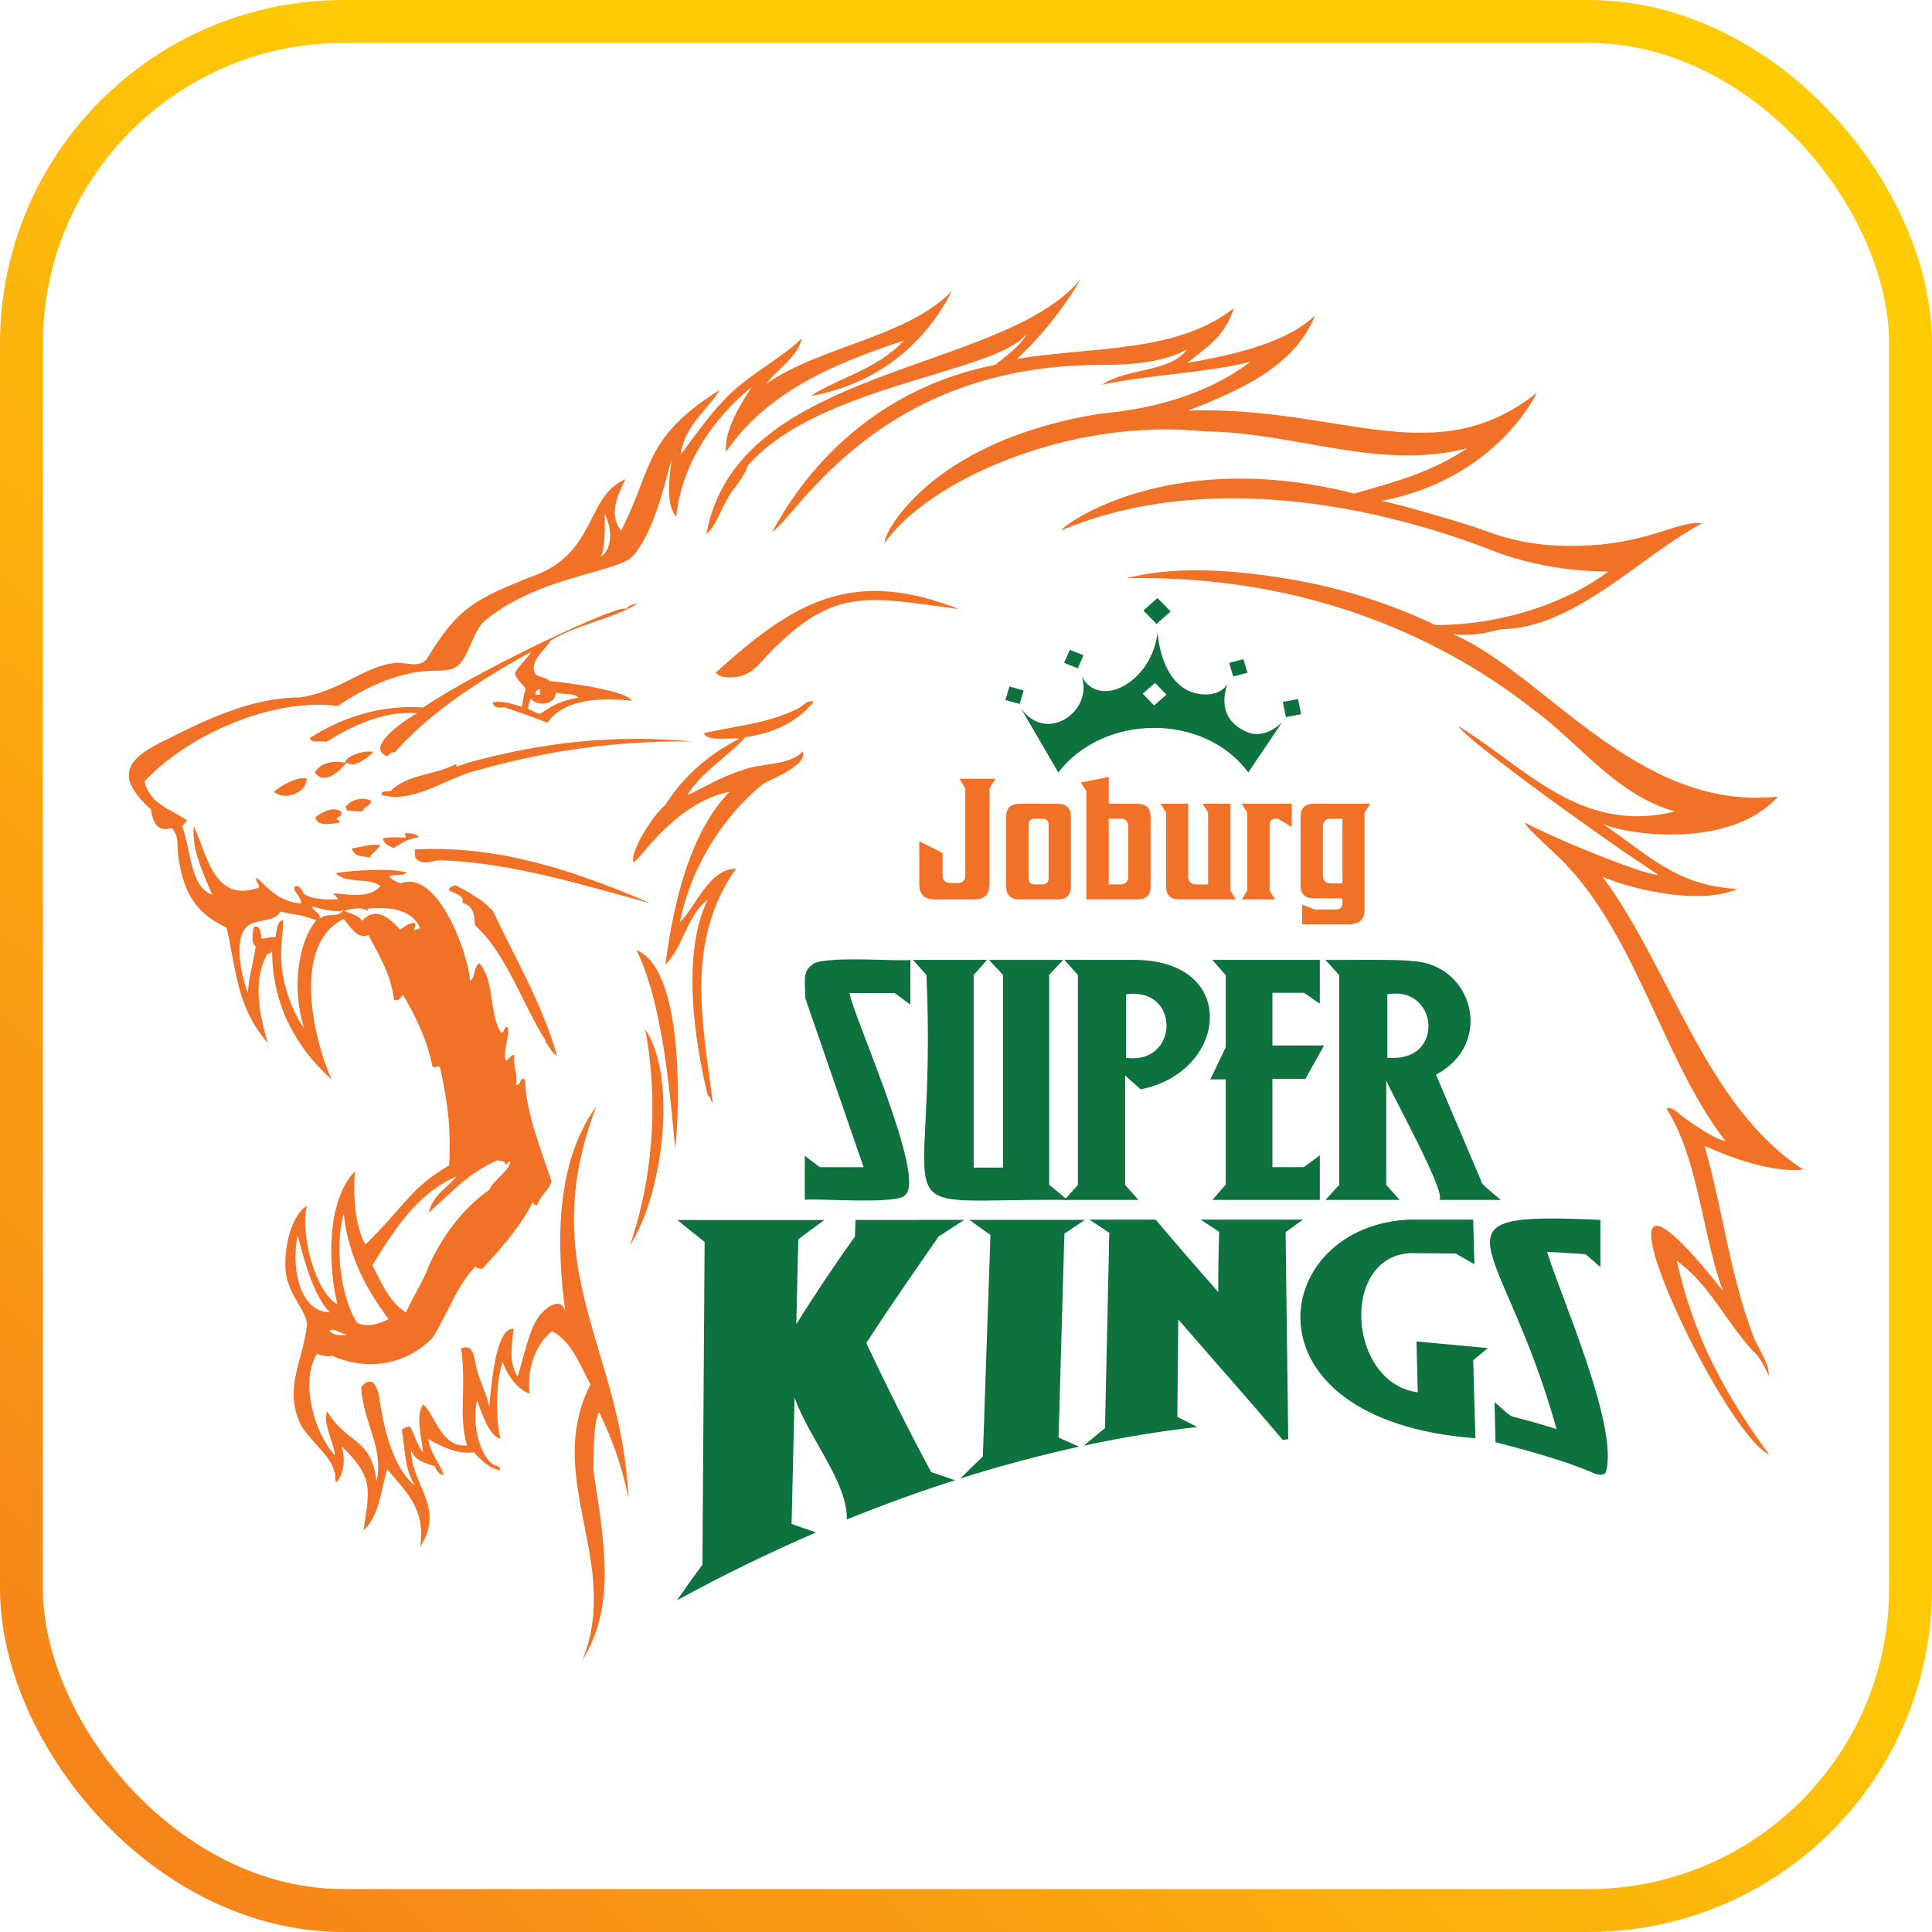 <svg width="90" height="90" viewBox="0 0 90 90" fill="none" xmlns="http://www.w3.org/2000/svg">
<path d="M43.909 40.776C43.909 40.882 43.938 40.97 43.997 41.037C44.057 41.103 44.148 41.137 44.274 41.137H44.602C44.727 41.137 44.819 41.103 44.879 41.037C44.938 40.97 44.967 40.882 44.967 40.776V36.726L44.692 36.275H46.374L46.098 36.726V41.169C46.098 41.416 46.038 41.599 45.92 41.72C45.801 41.84 45.6 41.901 45.315 41.901H43.606C43.322 41.901 43.12 41.84 43.001 41.72C42.882 41.6 42.823 41.416 42.823 41.169V39.193L43.909 39.731V40.776Z" fill="#F17226"/>
<path d="M46.871 38.058C46.871 37.85 46.922 37.694 47.022 37.593C47.123 37.491 47.296 37.44 47.538 37.44H49.22C49.464 37.44 49.635 37.491 49.736 37.593C49.837 37.694 49.887 37.85 49.887 38.058V41.281C49.887 41.489 49.837 41.645 49.736 41.746C49.635 41.848 49.463 41.9 49.22 41.9H47.538C47.296 41.9 47.123 41.848 47.022 41.746C46.922 41.645 46.871 41.489 46.871 41.281V38.058ZM48.848 38.427C48.848 38.337 48.825 38.266 48.781 38.215C48.737 38.164 48.661 38.138 48.554 38.138H48.198C48.098 38.138 48.025 38.164 47.98 38.215C47.936 38.266 47.914 38.337 47.914 38.427V40.91C47.914 41.001 47.936 41.072 47.98 41.122C48.025 41.174 48.098 41.199 48.198 41.199H48.554C48.661 41.199 48.736 41.173 48.781 41.122C48.825 41.072 48.848 41.001 48.848 40.91V38.427Z" fill="#F17226"/>
<path d="M51.651 37.44H52.932C53.175 37.44 53.348 37.492 53.448 37.592C53.549 37.694 53.599 37.849 53.599 38.059V41.281C53.599 41.49 53.549 41.645 53.448 41.747C53.348 41.849 53.175 41.9 52.932 41.9H50.609V36.862L50.351 36.452L51.651 36.195V37.44ZM52.558 38.525C52.558 38.401 52.528 38.307 52.469 38.239C52.409 38.172 52.312 38.138 52.175 38.138H51.65V41.199H52.175C52.312 41.199 52.409 41.165 52.469 41.098C52.528 41.032 52.558 40.936 52.558 40.813V38.525Z" fill="#F17226"/>
<path d="M54.471 41.746C54.371 41.645 54.32 41.489 54.32 41.281V37.85L54.062 37.44H55.352V40.814C55.352 40.937 55.383 41.032 55.446 41.1C55.508 41.167 55.607 41.2 55.744 41.2H56.277V37.85L56.019 37.44H57.319V41.489L57.577 41.9H54.987C54.745 41.9 54.572 41.848 54.471 41.746Z" fill="#F17226"/>
<path d="M59.143 41.489L59.401 41.9H57.844L58.102 41.489V37.85L57.844 37.44H60.175V38.524L59.526 38.138H59.436C59.329 38.138 59.254 38.164 59.209 38.215C59.165 38.266 59.142 38.337 59.142 38.427V41.489H59.143Z" fill="#F17226"/>
<path d="M63.566 42.365C63.566 42.617 63.501 42.797 63.371 42.904C63.24 43.011 63.03 43.064 62.739 43.064H60.656V42.14L61.243 42.365H62.204C62.423 42.365 62.533 42.272 62.533 42.084V41.85H61.251C61.009 41.85 60.836 41.8 60.735 41.697C60.635 41.595 60.584 41.44 60.584 41.231V38.058C60.584 37.855 60.635 37.7 60.735 37.596C60.836 37.491 61.009 37.44 61.251 37.44H63.832L63.565 37.85V42.365H63.566ZM62.009 38.138C61.872 38.138 61.775 38.172 61.715 38.239C61.655 38.306 61.626 38.402 61.626 38.525V40.767C61.626 40.885 61.655 40.978 61.715 41.048C61.773 41.118 61.872 41.153 62.009 41.153H62.534V38.141H62.009V38.138Z" fill="#F17226"/>
<path fill-rule="evenodd" clip-rule="evenodd" d="M32.971 41.91C32.018 42.603 31.821 44.138 30.994 44.942C31.336 42.363 32.038 38.879 33.992 36.875C31.39 37.428 29.842 40.048 29.511 40.166C29.319 39.659 30.515 37.848 30.974 37.52C31.856 36.154 32.926 35.206 34.431 34.412C33.982 34.351 32.972 34.562 32.777 34.154C34.202 33.83 35.84 33.691 37.186 32.999C37.422 32.877 37.577 32.591 37.904 32.691C37.206 33.549 36.187 34.133 34.724 34.338C33.984 35.193 32.667 35.951 32.022 37.036C32.763 36.718 33.544 36.197 34.555 35.887C35.481 35.511 36.698 35.706 37.399 35.009C37.629 35.708 35.747 36.345 35.497 36.553C33.691 38.049 32.201 40.338 31.67 42.956C32.404 42.281 32.99 40.488 34.284 40.464C31.93 43.855 32.703 47.441 33.207 51.393C33.083 51.303 33.105 51.01 32.979 51.065C32.326 48.428 31.753 44.345 32.971 41.91Z" fill="#F17226"/>
<path fill-rule="evenodd" clip-rule="evenodd" d="M32.267 34.544C28.779 34.496 25.608 34.94 22.327 35.86C20.828 36.188 19.282 37.477 17.769 37.026C17.752 36.83 18.015 36.869 18.201 36.843C18.968 36.071 20.27 36.098 21.218 35.603C21.278 35.589 21.246 35.697 21.274 35.697C21.376 35.705 21.691 35.553 21.901 35.5C25.358 34.571 28.617 34.201 32.267 34.544Z" fill="#F17226"/>
<path fill-rule="evenodd" clip-rule="evenodd" d="M17.297 37.311C17.259 37.555 16.956 37.572 16.892 37.79C16.747 37.814 16.386 37.78 16.147 37.755C16.145 37.682 16.141 37.614 16.086 37.609C16.302 37.241 16.946 37.096 17.297 37.311Z" fill="#F17226"/>
<path fill-rule="evenodd" clip-rule="evenodd" d="M15.904 37.824C15.961 38.039 15.757 38.034 15.681 38.141C15.709 38.214 15.84 38.169 15.797 38.328C15.368 38.371 14.816 38.535 14.687 38.073C14.957 37.867 15.51 37.513 15.904 37.824Z" fill="#F17226"/>
<path fill-rule="evenodd" clip-rule="evenodd" d="M18.907 38.81C19.165 38.814 19.41 38.833 19.517 39.008C18.975 39.051 18.687 39.31 18.322 39.503C18.115 39.402 17.882 39.334 17.838 39.047C18.226 38.975 18.678 39.025 18.874 39.012C18.974 38.99 18.792 38.888 18.907 38.81Z" fill="#F17226"/>
<path fill-rule="evenodd" clip-rule="evenodd" d="M17.714 39.356C17.601 39.597 17.347 39.715 17.215 39.944C16.89 39.868 16.508 39.936 16.389 39.515C16.89 39.459 17.175 39.318 17.714 39.356Z" fill="#F17226"/>
<path fill-rule="evenodd" clip-rule="evenodd" d="M30.312 42.082C27.124 41.224 23.903 40.197 20.495 40.07C20.15 40.085 19.7 40.356 19.348 39.966C19.337 39.833 19.326 39.705 19.316 39.572C23.416 39.342 27.148 40.727 30.312 42.082Z" fill="#F17226"/>
<path fill-rule="evenodd" clip-rule="evenodd" d="M31.453 53.518C31.185 50.596 30.83 46.671 29.652 44.262C31.866 45.121 31.669 51.713 31.453 53.518Z" fill="#F17226"/>
<path fill-rule="evenodd" clip-rule="evenodd" d="M69.7 25.715C64.3 23.584 56.204 21.855 49.422 24.714C49.72 24.298 54.664 20.846 63.09 22.993C65.25 22.372 66.703 21.974 68.361 20.878C64.255 21.946 60.268 20.127 56.172 20.099C49.741 19.423 43.215 22.432 41.207 25.294C41.098 24.989 43.206 20.545 51.298 19.263C53.791 19.059 56.404 18.281 58.23 16.86C56.247 17.363 53.273 17.484 51.339 17.925C52.488 17.122 54.541 17.364 55.31 16.261C54.097 16.955 52.45 16.993 51.165 17C40.906 17.039 37.167 23.993 35.965 24.787C36.363 24.131 39.137 18.418 46.359 16.997C46.886 16.562 47.559 16.118 47.824 15.541C46.48 17.382 38.074 17.918 34.82 21.71C34.702 22.218 34.12 22.767 33.86 23.276C33.545 23.825 33.363 24.48 32.905 24.889C34.309 17.007 46.689 17.423 50.344 13C49.069 15.21 47.377 16.715 47.377 16.715C50.964 16.133 54.839 16.447 57.477 14.35C57.077 15.65 56.233 16.166 55.311 16.903C56.762 16.653 59.847 16.107 61.267 14.68C60.302 17.098 57.693 18.205 55.347 19.127C62.4 18.885 66.816 22.081 71.589 18.301C71.589 18.301 69.743 22.303 64.355 23.335C65.139 23.463 68.091 24.355 68.608 24.521C69.485 24.799 71.029 25.592 74.078 25.404C76.98 25.229 78.306 24.211 79.292 24.381C76.494 25.827 73.379 29.289 69.898 29.314C69.191 29.508 68.45 29.636 67.688 29.544C71.921 31.343 76.24 37.81 82.818 37.109C80.609 39.587 75.74 38.891 74.654 38.375C76.752 39.78 78.049 41.258 80.93 41.41C79.309 42.144 76.276 41.522 74.659 40.849C77.848 45.162 79.431 51.505 84 54.483C82.547 54.642 80.62 53.926 79.406 53.379C80.326 56.672 80.597 59.461 81.733 62.393C81.929 62.808 82.471 63.657 82.385 64.089C82.297 63.845 81.946 63.138 81.699 62.98C80.345 61.507 79.684 59.889 78.114 58.732C78.906 62.353 80.421 65.031 82.425 67.778C80.001 66.586 72.689 50.556 80.263 60.137C79.318 57.643 79.12 53.936 77.629 51.644C77.897 51.532 78.192 51.877 78.457 52.069C78.742 52.276 79.911 53.106 80.379 53.15C77.556 49.544 76.269 43.742 72.93 40.251C72.424 39.709 71.054 38.543 71.038 38.326C72.944 39.312 76.954 40.873 77.227 40.736C74.475 38.946 68.231 34.41 67.944 33.829C71.014 35.694 73.613 38.897 78.024 37.8C75.338 37.05 73.612 34.693 71.605 33.183C66.198 28.898 59.567 26.788 52.475 26.936C55.074 26.252 58.373 26.638 60.909 27.131C63.109 27.575 65.124 28.287 66.861 29.116C69.88 29.119 72.912 28.131 74.924 26.621C71.928 26.632 69.7 25.715 69.7 25.715Z" fill="#F17226"/>
<path fill-rule="evenodd" clip-rule="evenodd" d="M29.13 22.329C28.791 23.052 28.331 23.918 28.929 24.725C30.424 21.845 29.92 20.43 33.536 18.156C33.008 19.048 31.878 19.827 31.706 21.178C32.489 20.15 33.227 19.041 34.23 18.149C35.223 17.264 36.448 16.641 37.351 15.762C37.176 16.608 36.225 17.184 35.692 17.878C38.219 16.123 42.325 15.683 44.344 13.551C43.009 16.18 40.722 17.911 37.768 18.45C39.053 17.588 40.804 17.25 42.109 15.865C38.875 16.924 35.718 18.256 33.824 21.05C33.71 20.074 34.518 18.798 35.012 18.032C33.325 19.396 31.777 21.506 31.499 24.063C31.017 23.54 31.167 22.245 31.286 21.457C31.129 21.692 30.623 24.627 29.473 25.913C28.811 26.659 25.104 26.829 22.594 28.908C22.034 29.37 21.823 30.667 21.283 31.043C20.924 31.296 20.403 31.223 19.867 31.259C18.411 31.356 16.906 32.08 15.745 32.886C12.606 32.476 8.646 34.318 6.73 36.402C6.993 37.475 7.977 37.699 8.711 38.217C8.644 38.314 8.571 38.403 8.486 38.484C8.908 39.605 8.844 41.298 9.887 41.685C9.494 40.737 8.912 39.585 9.03 38.489C9.662 39.843 9.97 42.069 12.039 41.358C12.152 41.2 11.886 41.141 11.949 40.872C12.569 41.461 13.044 42.015 14.03 42.085C14.003 41.698 13.631 41.532 13.719 41.318C13.9 41.163 14.09 41.455 14.141 41.633C14.529 41.889 15.115 41.921 15.745 41.894C15.796 41.869 15.573 41.709 15.523 41.617C16.23 41.628 17.09 41.916 17.725 41.285C17.227 40.849 16.064 41.196 15.645 40.666C16.482 40.548 18.101 40.423 18.959 40.642C18.79 40.816 18.437 40.721 18.131 40.809C18.235 41.01 18.474 41.051 18.654 41.159C20.363 40.443 21.806 44.371 21.899 45.693C22.194 45.47 22.011 45.099 22.327 44.868C23.037 45.615 22.782 47.229 23.334 48.1C23.542 48.11 23.472 47.736 23.663 47.873C23.72 48.346 23.469 48.79 23.538 49.371C23.682 49.471 23.755 49.129 23.966 49.137C23.863 49.55 24.154 50.08 24.031 50.515C24.251 50.659 24.198 50.127 24.457 50.284C24.505 51.899 25.22 53.553 25.688 55.033C25.56 55.474 25.165 55.688 25.034 56.125C24.882 56.182 24.875 56.065 24.826 55.993C24.214 57.183 23.343 58.153 22.461 59.11C22.349 59.08 22.193 59.104 22.154 58.985C21.259 59.925 20.902 61.114 20.153 62.317C18.889 63.615 17.056 63.873 15.468 63.149C15.288 63.214 14.947 63.157 14.768 63.057C13.932 64.433 14.708 66.876 15.604 67.791C15.544 67.138 15.023 66.326 15.238 65.741C16.203 67.326 17.315 66.959 17.536 69.019C17.905 67.423 16.904 66.264 16.825 64.62C16.953 64.463 17.101 64.316 17.35 64.382C17.669 64.722 17.653 65.07 17.751 65.632C17.995 67.037 18.455 68.495 19.332 69.215C18.862 68.448 18.884 67.704 18.721 66.593C18.825 66.53 18.91 66.45 19.107 66.462C19.319 66.839 19.439 67.335 19.7 67.65C19.677 67.063 19.326 65.949 19.714 65.424C20.297 65.934 20.538 67.431 21.753 67.336C21.336 65.855 21.744 64.598 21.477 62.804C22.09 62.591 22.087 63.267 22.197 63.733C22.334 64.309 22.673 64.948 22.79 65.516C22.878 64.737 23.054 61.81 23.929 61.907C23.832 62.665 23.696 63.481 24.11 64.121C24.341 63.464 24.592 62.083 25.07 61.369C25.317 61 26.139 60.291 26.337 61.116C25.913 58.003 25.86 54.181 27.776 51.543C24.868 59.179 28.952 62.703 29.278 69.782C28.921 68.092 28.451 66.901 27.91 65.787C27.578 66.338 27.681 68.383 27.634 68.434C28.078 71.532 28.784 74.701 27.129 77.335C28.976 72.796 25.29 68.858 27.506 64.484C27 63.554 26.616 62.476 25.717 62.008C24.963 62.606 24.538 63.718 24.669 64.916C24.113 64.749 23.595 64.007 23.41 63.434C23.114 64.379 23.06 65.897 23.309 67.01C22.77 66.934 22.401 65.697 22.22 65.218C21.998 66.23 22.264 67.603 22.91 68.18C23.039 68.294 23.33 68.241 23.284 68.496C22.745 68.373 22.41 68.015 22.075 67.655C21.259 67.757 20.545 67.36 19.945 67.04C20.066 67.743 20.465 68.114 20.677 68.709C20.43 68.7 20.343 68.494 20.247 68.301C19.8 68.144 19.308 68.04 19.146 67.549C19.17 69.194 20.765 70.227 19.567 72.071C19.863 70.25 18.824 69.407 18.03 68.435C17.742 69.456 17.656 70.645 16.931 71.298C17.215 69.387 17.429 68.834 15.915 67.373C16.111 68.011 15.998 68.659 15.702 69.021C15.512 69.091 15.703 68.371 15.574 68.635C15.564 67.926 14.321 67.024 13.998 66.341C13.191 64.641 14.145 63.352 14.306 61.663C14.165 60.849 13.32 60.24 13.292 58.976C13.267 57.956 13.599 56.597 14.298 56.169C13.969 57.374 14.658 60.184 15.716 60.754C15.309 59.064 15.154 56.006 16.54 54.552C16.442 55.441 16.506 57.086 17.021 57.972C18.841 56.204 19.148 55.306 20.925 54.286C21.006 52.716 20.901 51.547 20.499 49.718C20.375 49.624 20.327 49.754 20.149 49.699C19.883 48.361 19.343 47.341 18.782 46.345C18.646 46.426 18.665 46.641 18.356 46.579C18.191 45.301 17.631 44.487 17.169 43.559C16.663 43.787 16.312 43.164 16.019 42.811C13.622 43.934 14.539 48.258 15.445 50.284C13.807 48.816 12.684 46.821 12.677 44.325C12.609 44.321 12.546 44.538 12.486 44.39C11.758 45.567 12.054 47.227 12.486 48.597C11.024 46.931 11.011 45.214 10.559 43.212C9.224 42.596 8.541 41.708 8.298 39.835C8.234 39.325 8.356 38.946 7.997 38.573C7.772 38.608 7.191 38.853 7.036 37.714C5.392 36.214 5.746 35.382 7.803 34.431C9.696 33.474 11.755 32.496 13.979 32.488C15.809 32.216 17.003 31.032 18.352 30.89C18.934 30.828 19.493 31.137 19.87 30.715C21.355 28.261 22.144 27.915 24.78 26.852C27.814 25.808 27.271 23.102 29.13 22.329ZM27.993 25.938C28.563 25.54 28.5 24.562 28.173 23.943C28.165 24.65 28.21 25.405 27.993 25.938ZM14.88 42.809C15.16 42.502 15.781 42.761 15.987 42.419C15.375 42.511 15.012 42.312 14.537 42.243C14.614 42.476 14.974 42.534 14.88 42.809ZM13.151 45.277C13.31 46.314 13.767 47.393 14.157 47.867C13.594 46.071 13.87 43.901 14.735 42.868C13.938 42.575 13.761 42.631 13.07 42.466C12.725 43 12.004 42.776 11.539 43.134C10.881 43.644 11.204 45.398 11.547 46.25C11.574 45.613 11.803 44.804 11.914 44.093C11.692 43.975 11.754 43.408 11.838 43.159C12.148 43.118 12.142 43.45 12.183 43.724C12.531 43.712 12.608 43.611 12.822 43.67C12.909 43.363 12.866 42.949 13.197 42.848C13.186 43.526 13.008 44.317 13.151 45.277ZM16.034 42.416C16.226 42.54 16.681 42.609 16.867 42.893C17.536 42.183 18.157 42.791 18.632 43.291C18.846 43.183 18.985 43.011 19.299 42.987C19.406 43.077 19.303 43.222 19.279 43.336C19.359 43.285 19.523 43.3 19.563 43.214C19.193 42.382 18.195 42.228 17.166 42.323C17.072 42.342 17.2 42.401 17.124 42.423C16.854 42.261 16.451 42.307 16.034 42.416ZM19.851 59.278C19.947 59.036 20.786 56.834 22.8 55.421C23.02 54.921 23.705 54.574 23.779 54.102C23.624 54.093 23.681 54.262 23.495 54.226C23.607 54.076 23.303 54.092 23.179 54.052C21.838 54.606 20.859 55.711 19.966 56.496C20.152 55.681 20.853 55.312 21.264 54.806C19.446 55.573 18.342 57.325 17.347 58.938C17.779 59.779 18.155 60.682 18.914 61.136C19.231 60.428 19.681 59.703 19.851 59.278ZM16.629 61.62C17.104 61.851 17.644 61.685 18.1 61.452C17.215 60.243 16.237 58.686 16.012 56.525C15.569 58.066 15.878 60.432 16.629 61.62ZM15.35 61.134C14.581 60.261 14.226 58.901 13.867 57.546C13.566 58.901 13.884 61.082 15.35 61.134ZM16.176 62.157C15.874 62.155 15.587 61.843 15.322 61.979C15.479 62.164 15.844 62.265 16.176 62.157Z" fill="#F17226"/>
<path fill-rule="evenodd" clip-rule="evenodd" d="M28.935 28.371C29.043 28.346 29.175 28.358 29.183 28.363C29.271 28.209 29.473 28.154 29.707 28.123C28.43 28.874 26.956 29.051 25.64 29.844C25.473 30.226 24.628 30.745 24.928 31.387C25.092 31.567 25.446 31.527 25.599 31.728C26.557 31.811 29.2 32.174 29.434 32.649C28.137 32.485 26.29 32.519 25.51 33.663C24.706 33.375 24.201 33.173 23.47 32.942C23.364 32.984 22.964 32.983 22.957 32.736C23.224 32.589 23.956 32.812 24.309 32.922C24.373 32.657 24.382 32.344 24.49 32.114C24.353 31.828 24.071 31.71 23.983 31.365C24.181 30.987 24.526 30.728 24.742 30.362C22.383 31.678 20.116 33.099 18.395 35.043C18.171 35.022 18.162 35.18 18.013 35.223C16.885 34.75 19.298 33.279 19.433 33.225C17.801 33.092 16.324 33.875 15.189 34.565C14.966 34.467 14.504 34.654 14.43 34.381C15.886 33.438 17.715 32.819 19.71 32.956C22.027 31.387 27.663 28.667 28.935 28.371ZM24.957 32.372C25.022 32.369 25.09 32.363 25.156 32.358C25.131 32.246 25.149 32.169 25.185 32.108C25.009 32.11 24.933 32.2 24.957 32.372ZM24.726 32.542C24.67 32.695 24.588 32.825 24.618 33.046C24.83 33.084 24.949 33.233 25.181 33.246C25.693 32.862 26.303 32.577 26.948 32.505C26.737 32.253 26.199 32.383 25.888 32.248C25.904 32.845 25.015 32.934 24.726 32.542Z" fill="#F17226"/>
<path fill-rule="evenodd" clip-rule="evenodd" d="M17.407 35.024C17.138 35.265 16.532 35.815 16.158 35.524C15.853 35.862 15.148 36.625 14.665 35.993C14.921 35.494 15.604 35.424 16.063 35.533C16.134 35.226 16.876 34.942 17.407 35.024Z" fill="#F17226"/>
<path fill-rule="evenodd" clip-rule="evenodd" d="M30.054 47.943C31.611 50.244 30.828 55.783 29.348 57.999C30.41 54.954 30.693 51.273 30.054 47.943Z" fill="#F17226"/>
<path fill-rule="evenodd" clip-rule="evenodd" d="M44.676 28.374C40.304 27.806 38.761 27.222 35.427 30.87C35.077 31.279 34.581 31.622 33.798 31.547C33.622 31.529 33.479 31.484 33.338 31.336C36.985 28.035 39.683 26.423 44.676 28.374Z" fill="#F17226"/>
<path fill-rule="evenodd" clip-rule="evenodd" d="M14.291 36.273C14.289 36.877 13.35 37.347 12.759 36.893C13.122 36.542 13.988 36.13 14.291 36.273Z" fill="#F17226"/>
<path fill-rule="evenodd" clip-rule="evenodd" d="M25.947 49.171C25.698 49.069 25.594 48.713 25.346 48.478C25.385 48.485 25.398 48.524 25.447 48.521C24.351 46.825 23.641 44.497 22.13 43.1C22.084 42.614 22.081 42.222 21.549 42.06C21.631 41.674 21.15 41.637 20.907 41.47C20.922 41.312 21.077 41.277 21.237 41.244C21.87 41.575 22.492 41.919 22.966 42.437C23.962 44.572 25.231 46.689 25.947 49.171Z" fill="#F17226"/>
<path d="M38.248 54.371H40.23L37.503 46.469C37.555 46.043 37.314 45.243 37.824 44.965L37.807 44.975C38.076 44.478 41.945 44.804 42.409 44.717V46.803L41.679 46.26H39.576C39.711 47.253 43.168 54.856 42.173 55.66C41.932 56.136 37.932 55.804 37.489 55.896V53.842L38.191 54.371H38.248Z" fill="#0D723E"/>
<path d="M38.417 44.938C37.579 45.05 37.754 45.788 37.746 46.435C37.767 46.501 40.562 54.593 40.562 54.593H38.1C38.1 54.593 37.878 54.424 37.729 54.312V55.673C38.611 55.543 41.892 55.999 42.088 55.361C42.638 54.822 39.353 46.666 39.243 46.036H41.763C41.763 46.036 42.001 46.214 42.164 46.334V44.938H38.417Z" fill="#0D723E"/>
<path d="M42.533 44.715H45.981L45.357 45.422V54.391H46.723V45.41L46.069 44.716H49.528L48.875 45.41V55.188L49.728 55.896C40.544 55.814 43.696 57.427 43.157 45.423L42.533 44.715Z" fill="#0D723E"/>
<path d="M46.598 44.938C46.751 45.101 46.964 45.327 46.964 45.327V54.612H45.111V45.343C45.111 45.343 45.318 45.111 45.471 44.938H43.042C43.194 45.111 43.401 45.343 43.401 45.343V55.234C43.978 56.05 47.252 55.53 49.099 55.673C48.907 55.516 48.633 55.287 48.633 55.287V45.327C48.633 45.327 48.847 45.101 49 44.938H46.598Z" fill="#0D723E"/>
<path d="M52.411 50.099V55.199L53.033 55.896H49.587L50.213 55.199V45.422L49.587 44.715H52.886C57.756 44.764 57.196 49.946 53.139 50.745L52.411 50.099ZM52.456 46.32V49.278C54.937 49.617 55.001 45.951 52.456 46.32Z" fill="#0D723E"/>
<path d="M52.976 44.938H50.098C50.249 45.112 50.455 45.345 50.455 45.345V55.279C50.455 55.279 50.252 55.508 50.101 55.674H52.518C52.372 55.508 52.168 55.279 52.168 55.279V49.575C52.168 49.575 53.022 50.337 53.188 50.482C57.622 49.273 56.494 44.731 52.976 44.938ZM52.212 46.102C55.425 45.625 55.348 49.95 52.212 49.501V46.102Z" fill="#0D723E"/>
<path d="M59.274 50.259V54.37H60.739L61.483 53.819V55.895H56.477L57.1 55.187V50.279H56.385L57.1 48.786V45.433L56.477 44.715H61.483V46.755L60.739 46.249H59.274V48.702H61.68L60.811 50.259H59.274Z" fill="#0D723E"/>
<path d="M56.978 44.938C57.133 45.116 57.343 45.356 57.343 45.356V48.833C57.343 48.833 56.944 49.668 56.753 50.057H57.343V55.267C57.343 55.267 57.136 55.502 56.981 55.673H61.239V54.283C61.066 54.414 60.823 54.593 60.823 54.593H59.03V50.037H60.662C60.753 49.878 61.08 49.292 61.283 48.927H59.03V46.025H60.819C60.819 46.025 61.062 46.191 61.239 46.314V44.938H56.978Z" fill="#0D723E"/>
<path d="M66.894 50.062L69.013 55.045H68.999C68.976 55.155 69.839 55.821 69.911 55.895H67.049C67.42 55.605 64.672 50.659 64.578 50.332V55.2L65.203 55.896H61.745L62.383 55.2V45.423L61.745 44.716C62.308 44.732 65.3 44.673 65.795 44.772C68.601 44.904 69.644 48.603 66.894 50.062ZM65.051 49.277C67.29 49.163 66.898 45.905 64.626 46.319V49.277H65.051Z" fill="#0D723E"/>
<path d="M68.245 46.916C67.15 44.073 64.343 45.153 62.262 44.938C62.414 45.109 62.626 45.34 62.626 45.34V55.28C62.626 55.28 62.416 55.507 62.263 55.673H64.691C64.541 55.507 64.336 55.278 64.336 55.278V50.333L64.802 50.242L67.292 55.258V55.673H69.294C68.962 55.386 68.885 55.375 68.776 55.135L68.787 55.129L66.6 49.98C68.713 48.795 68.245 46.916 68.245 46.916ZM64.382 46.101C67.643 45.623 67.558 49.941 64.382 49.5V46.101Z" fill="#0D723E"/>
<path d="M65.729 56.812C59.142 57.017 57.607 66.172 68.731 66.999C68.731 66.999 68.634 63.577 68.627 63.364C68.721 63.285 69.309 62.8 69.309 62.8L65.985 62.489C65.985 62.489 66.032 64.408 66.045 64.86C62.802 64.439 62.407 58.566 65.688 58.376C65.688 58.376 67.7 58.393 67.815 58.395C67.901 58.446 68.685 58.894 68.685 58.894L68.626 56.815H65.729V56.812Z" fill="#0D723E"/>
<path d="M32.824 57.855C32.407 57.527 31.985 57.186 31.558 56.833C33.921 56.831 36.203 56.831 38.405 56.831C38.002 57.12 37.595 57.421 37.188 57.73C37.156 59.048 37.126 60.365 37.095 61.684C38.005 60.225 38.92 58.868 39.828 57.6C39.836 57.343 39.842 57.085 39.851 56.829C41.586 56.829 43.271 56.828 44.914 56.828C44.532 57.071 43.732 57.6 43.717 57.608C43.732 57.6 41.507 60.763 40.356 62.565C41.38 64.739 42.383 66.73 43.378 68.577C43.75 68.704 44.119 68.83 44.489 68.953C42.831 69.483 41.149 70.095 39.45 70.783C39.486 69.051 37.707 67.031 37.014 65.113C36.967 67.071 36.921 69.031 36.875 70.99C37.256 71.13 37.638 71.261 38.013 71.387C35.867 72.314 33.704 73.363 31.536 74.548C31.928 73.98 32.32 73.43 32.72 72.896C32.737 70.372 32.816 59.589 32.824 57.855Z" fill="#0D723E"/>
<path d="M40.067 57.051C40.059 57.274 40.044 57.673 40.044 57.673C38.938 59.229 37.861 60.854 36.854 62.486L36.969 57.614C36.969 57.614 37.396 57.298 37.73 57.05C37.689 57.051 33.196 57.055 32.187 57.055C32.554 57.35 33.046 57.746 33.046 57.746C33.049 57.867 32.939 72.838 32.94 72.962C32.94 72.962 32.58 73.466 32.264 73.904C33.961 73.005 35.684 72.169 37.409 71.409C37.105 71.307 36.644 71.148 36.644 71.148L36.654 70.986L36.791 65.106L37.213 65.015C38.042 66.742 38.868 68.383 39.669 69.888C39.725 69.966 39.68 70.171 39.683 70.455C41.052 69.907 42.431 69.407 43.799 68.951C43.556 68.872 43.222 68.757 43.222 68.757C42.167 66.787 41.136 64.753 40.1 62.547C41.654 60.304 43.299 57.426 44.166 57.049C43.301 57.049 40.404 57.049 40.067 57.051Z" fill="#0D723E"/>
<path d="M44.735 68.872C45.085 68.522 45.436 68.186 45.785 67.852C45.904 64.404 46.023 60.959 46.139 57.526C45.812 57.296 45.483 57.066 45.154 56.826H50.541C50.221 57.036 49.907 57.25 49.584 57.468C49.494 60.631 49.403 63.795 49.313 66.966C49.63 67.11 49.948 67.252 50.263 67.392C48.46 67.788 46.613 68.28 44.735 68.872Z" fill="#0D723E"/>
<path d="M45.848 57.049C46.051 57.194 46.364 57.414 46.364 57.414C46.356 57.566 46.01 67.802 46.004 67.952C46.004 67.952 45.728 68.217 45.546 68.396C46.894 67.992 48.24 67.632 49.572 67.328C49.409 67.254 49.087 67.112 49.087 67.112C49.135 65.468 49.315 59.107 49.364 57.349C49.364 57.349 49.647 57.161 49.813 57.049H45.848Z" fill="#0D723E"/>
<path d="M53.835 56.816C54.812 57.974 55.78 59.087 56.752 60.191C56.743 59.257 56.764 58.319 56.794 57.386C56.508 57.198 56.225 57.004 55.937 56.816H60.694C60.427 57.01 60.16 57.205 59.888 57.4C59.93 60.618 59.967 63.831 60.011 67.044C59.924 67.054 59.843 67.066 59.754 67.077C58.14 65.165 56.515 63.346 54.889 61.463C54.874 62.974 54.861 64.49 54.845 66.004C55.153 66.16 55.463 66.314 55.77 66.475C54.055 66.667 52.294 66.957 50.486 67.344C50.818 67.066 51.15 66.792 51.475 66.526C51.542 63.49 51.61 60.459 51.675 57.431C51.37 57.228 51.062 57.025 50.75 56.815H53.835V56.816Z" fill="#0D723E"/>
<path d="M56.671 57.035C56.77 57.102 57.017 57.27 57.017 57.27C56.988 58.142 56.963 59.927 56.973 60.778C55.933 59.603 54.924 58.449 53.732 57.035H51.485C51.625 57.13 51.901 57.314 51.901 57.314C51.9 57.471 51.697 66.477 51.695 66.632C51.695 66.632 51.441 66.842 51.307 66.95C52.561 66.704 53.804 66.501 55.026 66.344C54.907 66.284 54.62 66.138 54.62 66.138V66.004L54.673 60.876C56.271 62.718 58.202 64.91 59.783 66.769C59.776 66.278 59.665 57.289 59.665 57.289C59.665 57.289 59.903 57.117 60.012 57.036H56.671V57.035Z" fill="#0D723E"/>
<path d="M70.447 65.989C71.151 66.164 71.841 66.358 72.511 66.574C70.01 57.57 66.132 56.436 74.553 56.827V59.025C74.321 58.817 74.091 58.619 73.857 58.425C73.139 58.385 72.816 58.347 72.071 58.317C72.628 60.213 75.489 66.591 74.79 68.622C74.62 68.74 74.438 68.71 74.225 68.619C72.935 68.053 71.119 67.554 69.666 67.184C69.653 66.568 69.638 65.946 69.62 65.322C69.903 65.526 70.14 65.826 70.447 65.989Z" fill="#0D723E"/>
<path d="M69.913 57.249C69.514 57.41 69.755 58.036 69.708 58.387C70.927 61.231 71.958 64.027 72.87 66.937C72.025 66.655 71.163 66.4 70.271 66.188C70.192 66.122 70.106 66.046 69.871 65.842C69.881 66.313 69.892 66.801 69.897 67.001C71.346 67.28 73.227 68.077 74.646 68.438C74.783 68.089 74.662 67.575 74.691 67.171C73.854 64.011 72.878 61.039 71.725 58.059C72.246 58.09 73.44 58.161 73.948 58.197C74.037 58.269 74.099 58.322 74.319 58.513V57.062C73.495 57.139 70.245 56.862 69.913 57.249Z" fill="#0D723E"/>
<path d="M66.224 66.325C60.263 65.205 60.797 61.05 60.797 61.05C61.282 57.101 65.732 57.047 65.732 57.047H68.397L68.441 58.48L67.879 58.159L65.695 58.139C61.53 58.781 62.985 65.011 66.285 65.144L66.225 62.743L68.725 62.98L68.389 63.255L68.491 66.717L66.224 66.325Z" fill="#0D723E"/>
<path d="M47.025 31.98L46.835 32.611L47.498 32.793L47.688 32.163L47.025 31.98ZM50.473 30.526L49.838 30.271L49.57 30.876L50.209 31.132L50.473 30.526ZM60.469 32.566L59.76 32.699L59.902 33.404L60.61 33.271L60.469 32.566ZM58.111 31.338L57.923 30.703L57.261 30.882L57.449 31.515L58.111 31.338ZM58.188 34.138C56.441 33.472 57.202 31.831 57.202 31.831C57.202 31.831 56.919 32.438 55.965 32.34C54.054 32.146 53.924 29.453 53.924 29.453C53.678 31.765 51.212 33.085 50.387 31.502C50.949 33.133 48.74 34.678 47.555 32.989L49.299 35.983C51.409 33.238 56.089 33.197 58.145 35.976L58.154 35.978L59.719 33.655C58.894 34.442 58.188 34.138 58.188 34.138ZM53.762 32.863L53.234 32.315L53.802 31.812L54.338 32.358L53.762 32.863ZM54.53 28.485L53.919 27.859L53.265 28.44L53.874 29.063L54.53 28.485Z" fill="#0D723E"/>
<rect x="1" y="1" width="88" height="88" rx="15" stroke="url(#paint0_linear_1601_175039)" stroke-width="2"/>
<defs>
<linearGradient id="paint0_linear_1601_175039" x1="-22.734" y1="112.734" x2="87.656" y2="2.344" gradientUnits="userSpaceOnUse">
<stop offset="0.097" stop-color="#F36B22"/>
<stop offset="0.686" stop-color="#FFCB05"/>
</linearGradient>
</defs>
</svg>
